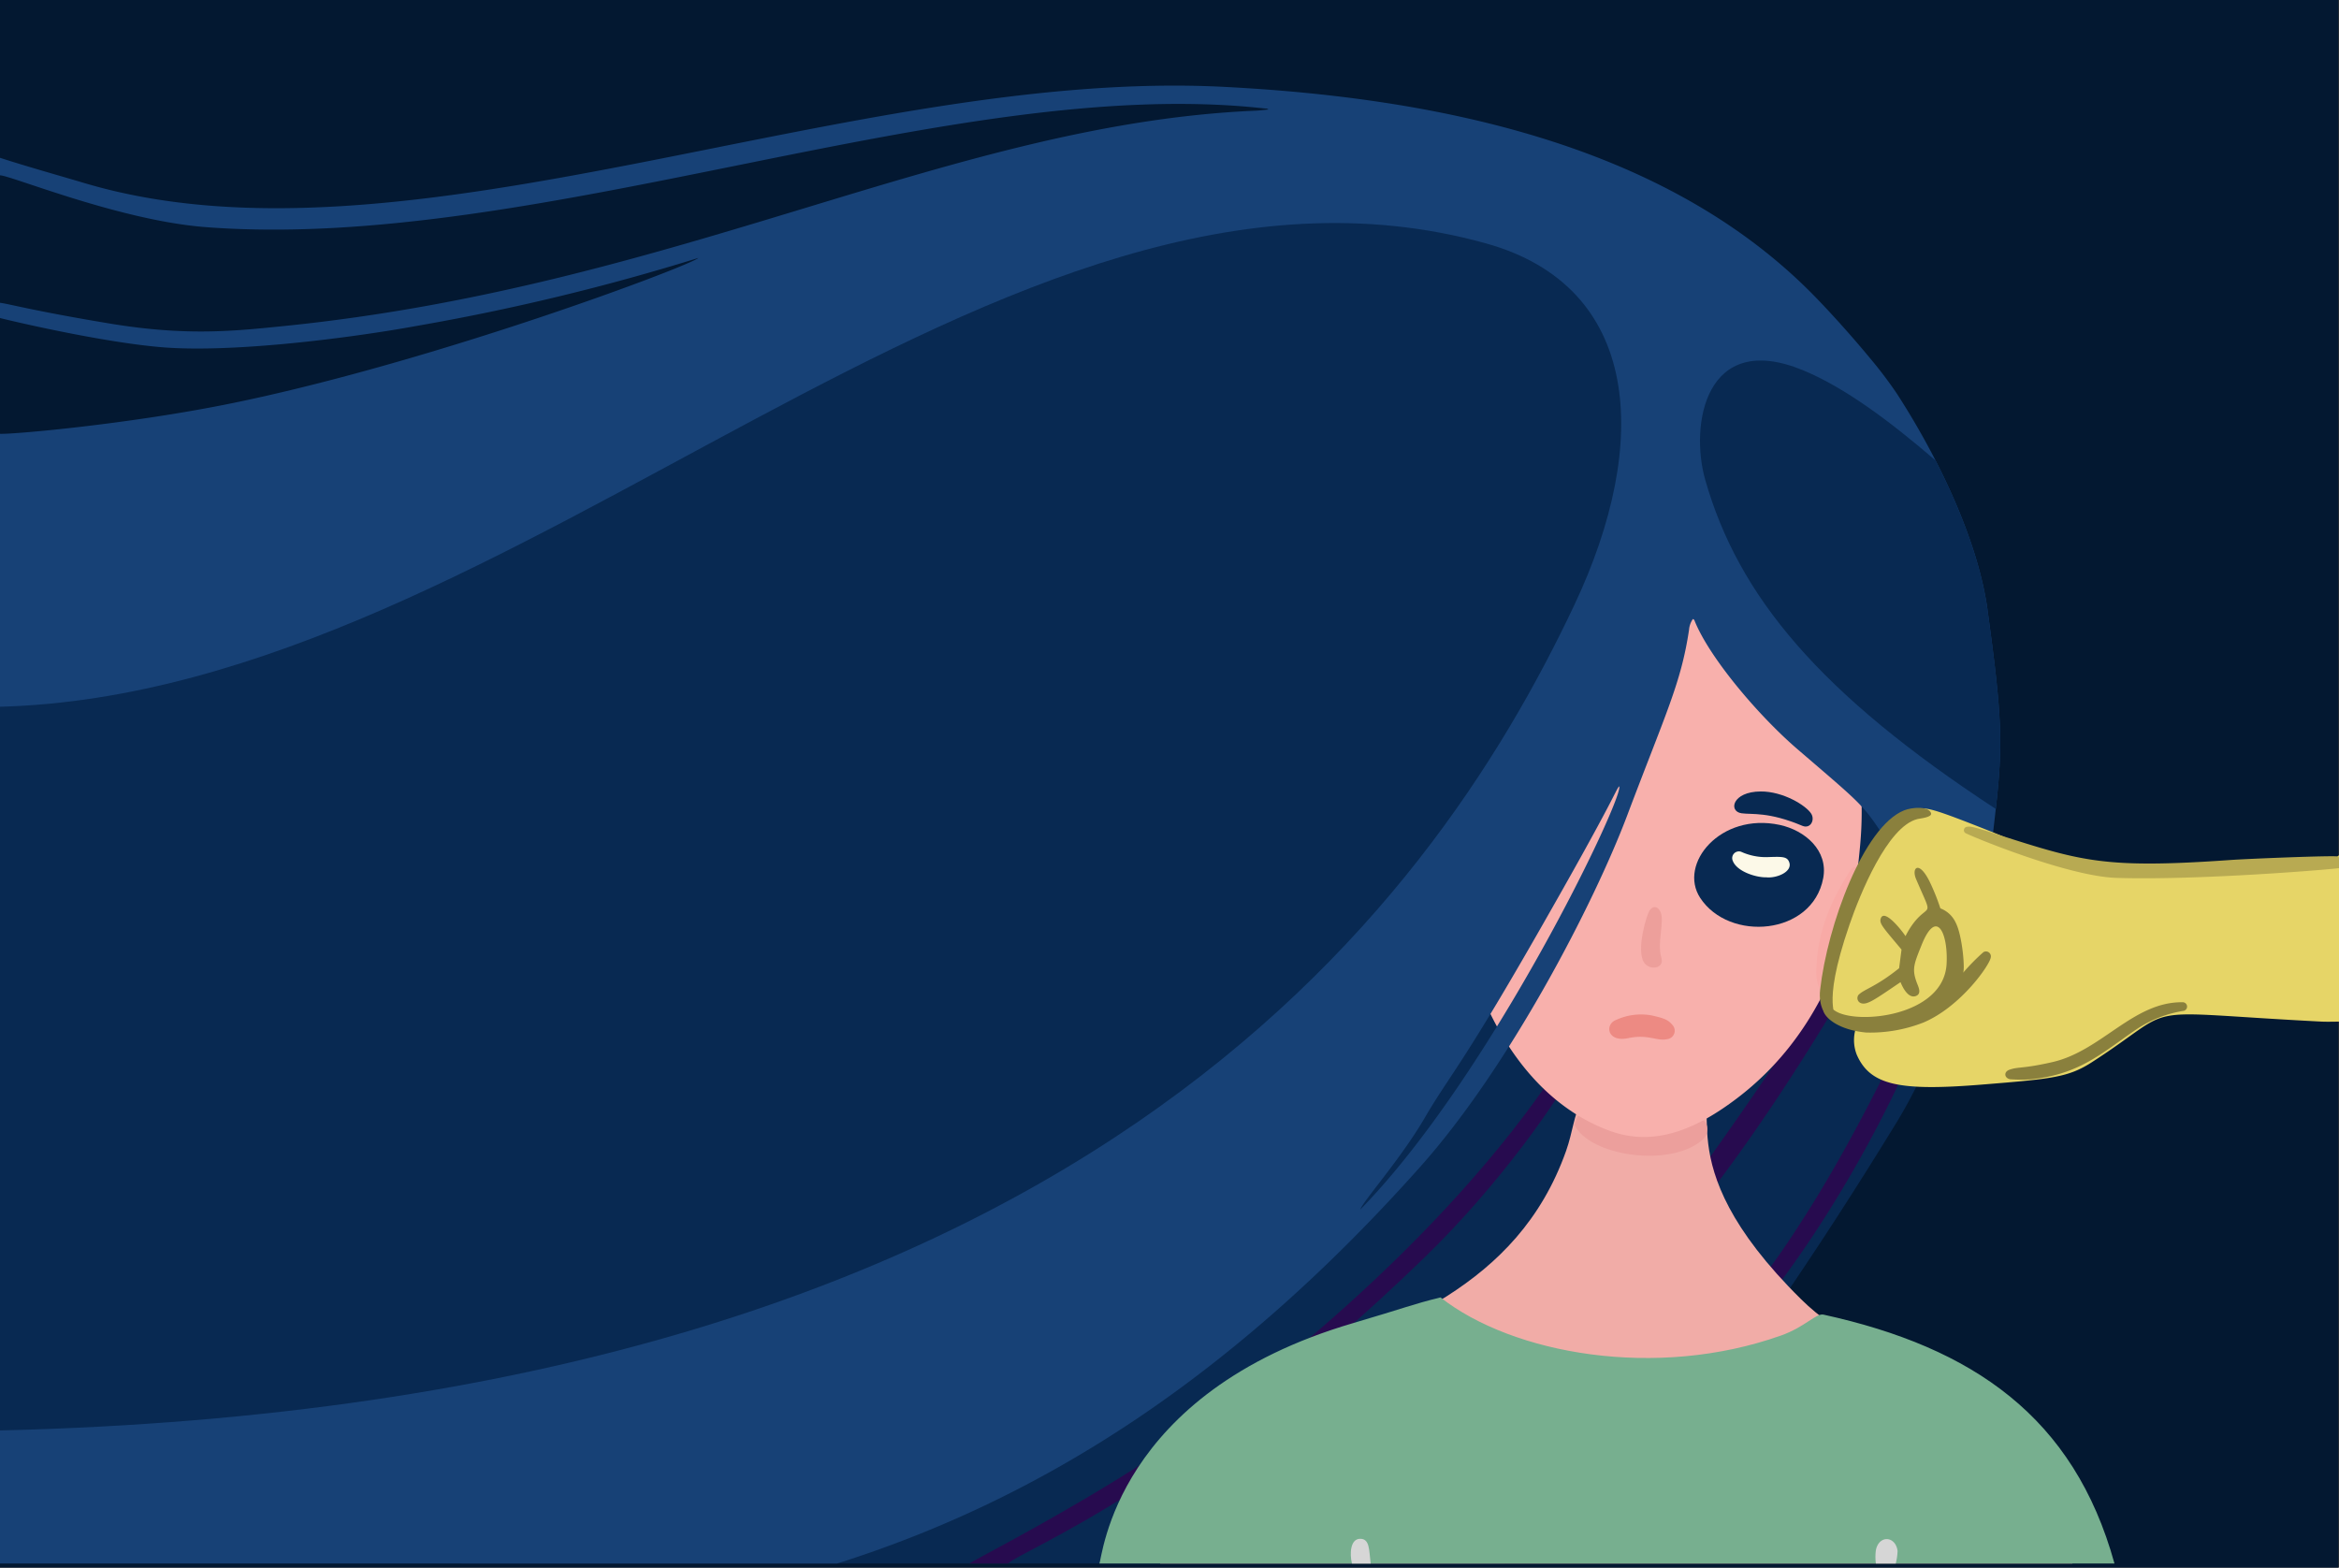 <svg xmlns="http://www.w3.org/2000/svg" xmlns:xlink="http://www.w3.org/1999/xlink" width="355.099" height="238" viewBox="0 0 355.099 238">
  <rect x="0" y="0" width="355.099" height="238" fill="#333333" stroke="none"/>
  <defs>
    <clipPath id="clip-path">
      <rect id="Rectángulo_401490" data-name="Rectángulo 401490" width="355.099" height="224.375" fill="none"/>
    </clipPath>
  </defs>
  <g id="Grupo_1100227" data-name="Grupo 1100227" transform="translate(-180 -2886)">
    <rect id="Rectángulo_401491" data-name="Rectángulo 401491" width="355" height="238" transform="translate(180 2886)" fill="#031831"/>
    <g id="Grupo_1099342" data-name="Grupo 1099342" transform="translate(180 2899.004)">
      <g id="Grupo_1099341" data-name="Grupo 1099341" transform="translate(0 -0.004)" clip-path="url(#clip-path)">
        <path id="Trazado_876167" data-name="Trazado 876167" d="M789.564,700.724c-.5,0,3.635-9.773,4.055-10.469a48.235,48.235,0,0,1,10.167-11.75c16.6-14.056,61.671-30.23,93.386-71.7,21.221-27.75,43.629-62.183,74.079-80.716,4.865-2.961,8.7-4.849,13.181-1.7,8.643,6.066,10.138,18.044,16.609,25.709a72,72,0,0,1,6.534,83.313c-11.051,18.11-28.08,43.879-40.547,57.137-7.9,8.4-7.991,10.183-21.716,10.183Z" transform="translate(-719.432 -476.348)" fill="#082952"/>
        <path id="Trazado_876168" data-name="Trazado 876168" d="M2208,1365.19c.443-1.7,40.83-29.406,65.152-63.884,14.969-21.219,21.422-32.03,25.924-45.355,1.88-5.566,3.122-3.891,3.1-3.254-.022.591-2.184,12.134-9.951,25.2-17.9,30.123-32.471,47.216-51.917,64.235-14.669,12.839-28.035,22.477-28.222,23.057Z" transform="translate(-2011.985 -1140.815)" fill="#270b4f"/>
        <path id="Trazado_876169" data-name="Trazado 876169" d="M1658,1677.488c.256-.318,10.663-5.534,22.414-12.774,20.609-12.7,49.743-36.649,66.74-62.218,3.421-5.146,3.851-6.963,4.451-7.561.53-.528,2.581-.806-.479,5.2-3.452,6.781-12.794,20-24.2,31.036-36.155,34.983-60.893,44.224-63.07,46.313Z" transform="translate(-1510.811 -1453.112)" fill="#270b4f"/>
        <path id="Trazado_876170" data-name="Trazado 876170" d="M2597.86,1543.754c-.268,4.82-15.235,38.738-36,58.191a343.217,343.217,0,0,1-30.838,26.168c-.4.3-1.179.928-1.707.228-1.274-1.69,4.058-2.152,29.721-26.849a132.088,132.088,0,0,0,19-23.471c8.455-13.014,16.789-30.641,18.318-34.907.35-.978,1.412-1.164,1.507.641" transform="translate(-2304.618 -1405.458)" fill="#270b4f"/>
        <path id="Trazado_876171" data-name="Trazado 876171" d="M1984,1776.94c2.505-14.594,6.208-22.408,19.561-28.831,15.392-7.4,34.591-12.74,42.066-33.806,2.039-5.746.688-10.582,10.224-10.48,6.447.069,7.357,0,8.663.411,6.631,2.1-5.045,11.036,16.8,32.59,11.494,11.342,24.028,7.514,36.165,23.55,3.891,5.141,4.4,10.317,5.013,16.565Z" transform="translate(-1807.871 -1552.564)" fill="#f1aca7"/>
        <path id="Trazado_876172" data-name="Trazado 876172" d="M2692.449,1760c.375-1,.579-2.055,1.684-1.51,1.205.594,1.742,1.347,3.422,1.828a14.032,14.032,0,0,0,9.341.515c3.569-.833,4.089-1.775,4.933-1.567.8.2,1.321,1.995-.025,3.115-5.058,4.208-17.129,2.325-19.355-2.381" transform="translate(-2453.427 -1602.248)" fill="#ec9f9c"/>
        <path id="Trazado_876173" data-name="Trazado 876173" d="M1880,2112.8c.5-.81,2.284-25.855,38.515-36.492,8.026-2.356,8.889-2.821,13.276-3.906,10.959,8.606,32.737,12.527,51.707,5.783,3.675-1.307,5.318-3.416,6.439-3.17,22.692,4.978,38.026,15.543,44.177,37.785Z" transform="translate(-1713.103 -1888.426)" fill="#77af8f"/>
        <path id="Trazado_876174" data-name="Trazado 876174" d="M3207.263,2489.463a7.544,7.544,0,0,1,0-2.026c.473-2.345,2.994-2.161,3.294.119a9.1,9.1,0,0,1-.276,1.906Z" transform="translate(-2922.473 -2265.088)" fill="#d6d6d6"/>
        <path id="Trazado_876175" data-name="Trazado 876175" d="M2310.208,2488.944c-.361-1.442-.259-3.748,1.248-3.752,1.467,0,1.343,1.69,1.593,3.752Z" transform="translate(-2104.961 -2264.569)" fill="#d6d6d6"/>
        <path id="Trazado_876176" data-name="Trazado 876176" d="M2544.939,841.218c2.543-1.215,5.091.528,3.916,5.335-1.106,4.525-3.9,9.323-7.818,6.771-.547.521-3.553,13.714-16.259,23.328-5.942,4.5-12.364,7.453-19.278,4.919-22.917-8.4-29.731-46.366-19.444-67.917a42.967,42.967,0,0,1,12.535-14.629,31.241,31.241,0,0,1,18.317-5.71c8.727.206,29.254,15.724,26.594,44.908-.558,6.116-.768,4.048,1.437,2.995" transform="translate(-2261.103 -722.882)" fill="#f8b0ac"/>
        <path id="Trazado_876177" data-name="Trazado 876177" d="M2898.19,1272.322c-3.371-5.158,3.077-13.005,12.068-11.078,3.847.824,7.41,3.887,6.608,8.1-1.656,8.7-14.283,9.7-18.676,2.976" transform="translate(-2640.075 -1149.005)" fill="#082952"/>
        <path id="Trazado_876178" data-name="Trazado 876178" d="M2969.8,1207.1c3.417-.021,6.887,2.125,7.671,3.367.613.973-.126,2.36-1.339,1.85-5.137-2.164-7.629-1.684-9.229-1.905-2.022-.279-1.44-3.286,2.9-3.312" transform="translate(-2702.502 -1099.937)" fill="#082952"/>
        <path id="Trazado_876179" data-name="Trazado 876179" d="M2754.963,1591.787c-3.215.691-3.606-2.074-1.891-2.747a9.06,9.06,0,0,1,5.441-.7c1.69.391,2.44.6,3.086,1.386a1.289,1.289,0,0,1-.763,2.22c-1.533.347-2.886-.8-5.874-.158" transform="translate(-2507.754 -1447.176)" fill="#ed8a83"/>
        <path id="Trazado_876180" data-name="Trazado 876180" d="M2967.654,1313.571c-1.7.031-4.517-.928-5.112-2.488a1.02,1.02,0,0,1,1.264-1.393,9.049,9.049,0,0,0,3.86.813c2.331-.072,3.128-.143,3.448.806.484,1.438-1.934,2.416-3.46,2.262" transform="translate(-2699.469 -1193.371)" fill="#fcf9e8"/>
        <path id="Trazado_876181" data-name="Trazado 876181" d="M2809.515,1412.5c.473,1.64-1.825,1.942-2.642.675-1.231-1.909.427-7.269.829-7.869.51-.762,1.215-.71,1.635.11.75,1.467-.54,4.593.178,7.084" transform="translate(-2557.286 -1280.054)" fill="#ed9f9b"/>
        <path id="Trazado_876182" data-name="Trazado 876182" d="M301.732,79.52c-.972-7.009-3.993-15.031-7.887-22.62a117.327,117.327,0,0,0-5.893-10.179,64.579,64.579,0,0,0-4.119-5.424c-3.045-3.689-6.8-7.816-9.357-10.342C251.91,8.662,217.63,1.819,185.846.185,128.99-2.739,61.8,29.371,12.823,14.793,8.546,13.52,4.247,12.328,0,10.956v2.663c1.451-.068,18.1,6.853,31.218,7.859,50.6,3.882,113.481-23.369,160.9-18a.639.639,0,0,1,.455.142c-.7.065-1.373.154-2.045.183-45.976,2-87.335,26.593-147.3,32.68-7.718.783-14.953,1.577-26.767-.4C4.82,34.147,1.1,33.064,0,32.972V35.28c3.7.919,16.564,3.826,24.932,4.462,10.8.82,28.716-1.5,38.357-3.27a339.185,339.185,0,0,0,42.734-10.318C104.9,27.3,66.307,41.825,35.386,48.181,19.828,51.379,1.929,52.959,0,52.858V224.371H127.1c31.36-9.921,60.17-28.436,88.493-60.2,13.725-15.393,26.456-40.169,31.431-53.344,5.933-15.714,8.181-20.1,9.4-28.209a3.336,3.336,0,0,1,.578-1.635c.226.048.257.241.323.4,2.306,5.6,9.672,14.293,15.58,19.373,9.877,8.495,9.867,8.29,13.39,13.678,3.46,5.291,6.588,14.528,8.1,20.638.258,1.043.288,1.62.773,6.647.737-.34,3.127-8.755,3.341-9.523,3.855-13.815,3.381-12.782,4.011-18.241.174-1.5.331-2.867.47-4.132,1.057-9.619,1.046-13.621-1.268-30.3m-95.2,91.1c.266-1.086,6.1-7.619,9.746-13.864,3.886-6.664,5.305-7.325,17.087-27.9,12.178-21.271,11.88-21.885,12.473-22.486.74,1.661-19.412,43.93-39.306,64.253" transform="translate(0 0.004)" fill="#174176"/>
        <path id="Trazado_876183" data-name="Trazado 876183" d="M239.022,292.963C217.052,339.488,163.334,414.4,0,418.31V308.433c78.807-2.123,151.7-90.9,225.574-70.354,23.54,6.546,25.144,30.116,13.448,54.884" transform="translate(0 -214.134)" fill="#082952"/>
        <path id="Trazado_876184" data-name="Trazado 876184" d="M2952.106,538.247c-26.75-17.507-39.081-32.309-44.116-49.97-2.377-8.338,0-22.771,14.85-16.639,6.268,2.589,13.081,7.645,20.112,13.689,3.894,7.589,6.914,15.611,7.886,22.62,2.313,16.679,2.325,20.681,1.268,30.3" transform="translate(-2649.106 -428.423)" fill="#082952"/>
        <path id="Trazado_876185" data-name="Trazado 876185" d="M3106.056,1352.288c.146-6.185,2.381-10.839,5.172-15.243.533-.842,1.493-.5,1.225.526-.459,1.754-2.3,5.916-3.971,13.056-.207.884-.165,3.782-1.1,4.306-1.293.725-1.341-2.015-1.326-2.645" transform="translate(-2830.314 -1217.918)" fill="#f8aaa6"/>
        <path id="Trazado_876186" data-name="Trazado 876186" d="M3200.924,1243.27v25.269c-.917,0-1.8.038-2.676-.007-29.29-1.5-20.859-2.876-34.832,6.161-3.575,2.312-6.121,2.546-16.67,3.4-12.529,1.018-17.023.133-19.05-4.571a6.1,6.1,0,0,1-.123-4c.073-.294.348-.465.523-.7-.117-.272-.356-.211-.537-.17a7.428,7.428,0,0,1-2.985-.191c-4.687-.811,2.916-19.28,5.149-25.444a16.772,16.772,0,0,1,2.526-4.366,6.848,6.848,0,0,1,4.429-2.383c1.7-.326,2.634-.072,11.758,3.544,4.8,1.9,3.445,1.973,13.439,4.45a106.774,106.774,0,0,0,15.741,1.051c10.611-.423,12.495-.718,21.616-1.225a2.6,2.6,0,0,0,1.692-.824" transform="translate(-2845.824 -1126.43)" fill="#e6d567"/>
        <path id="Trazado_876187" data-name="Trazado 876187" d="M3415.379,1271.784c.076.447.062-.029.062,1.76-.687.152-21.215,1.884-33.8,1.483-7.51-.24-22.306-6.426-22.92-6.81a.516.516,0,0,1,.219-.938c.531-.1.842-.067,4.7,1.167,12.747,4.073,16.209,5.217,35.427,3.857,2.363-.167,15.663-.719,16.307-.518" transform="translate(-3060.342 -1154.744)" fill="#b8aa52"/>
        <path id="Trazado_876188" data-name="Trazado 876188" d="M3430.183,1579.293c-.961-.135-1.1-1.14-.163-1.461,1.408-.485,1.987-.119,6.528-1.158,7.455-1.705,12.268-9.186,19.758-9.084a.661.661,0,0,1,.181,1.3,18.075,18.075,0,0,0-7.123,2.762c-5.2,3.53-8.731,7.011-16.437,7.668a23.229,23.229,0,0,1-2.744-.032" transform="translate(-3124.944 -1428.427)" fill="#8a803d"/>
        <path id="Trazado_876189" data-name="Trazado 876189" d="M3113.852,1266.758c1.522-.483-1.843-.506,2.8-13.949,1.545-4.475,5.723-14.885,10.32-16,.4-.1,2.267-.255,2.05-.9-.363-1.076-2.874-.908-4.089-.419-6.175,2.483-11.65,17.459-12.756,27.291-.264,2.35.776,4.262,1.675,3.978" transform="translate(-2835.856 -1125.461)" fill="#8a803d"/>
        <path id="Trazado_876190" data-name="Trazado 876190" d="M3142.488,1350.542a32.43,32.43,0,0,0-3.1,3.149c.352-.326-.073-5.682-1.114-7.654a4.174,4.174,0,0,0-2.313-2.145,32.466,32.466,0,0,0-1.626-4.049c-1.647-3.336-2.8-2.112-2.062-.391,2.556,5.992,2.1,3.657-.194,6.424a11.991,11.991,0,0,0-1.413,2.231c-.475-.743-3.256-4.322-3.77-2.647-.233.759.425,1.407,3.165,4.684-.125.965-.242,1.872-.365,2.833-3.585,2.873-5.222,3.129-6.155,4.036a.812.812,0,0,0,.361,1.269c.928.325,2.051-.51,6.007-3.191.455,1.137,1.326,2.55,2.392,2.082.7-.309.451-1.069.222-1.636-.952-2.356-.634-3.035.571-6.051,2.313-5.789,4.065-1.72,3.808,2.863-.446,7.972-13.75,9.284-16.96,7.075-3.117-2.144-2.379,2.651,4.747,3.318a22.1,22.1,0,0,0,8.714-1.526c5.647-2.4,10.02-8.688,10.2-9.848a.749.749,0,0,0-1.121-.825" transform="translate(-2841.378 -1218.98)" fill="#8a803d"/>
      </g>
    </g>
  </g>
</svg>

